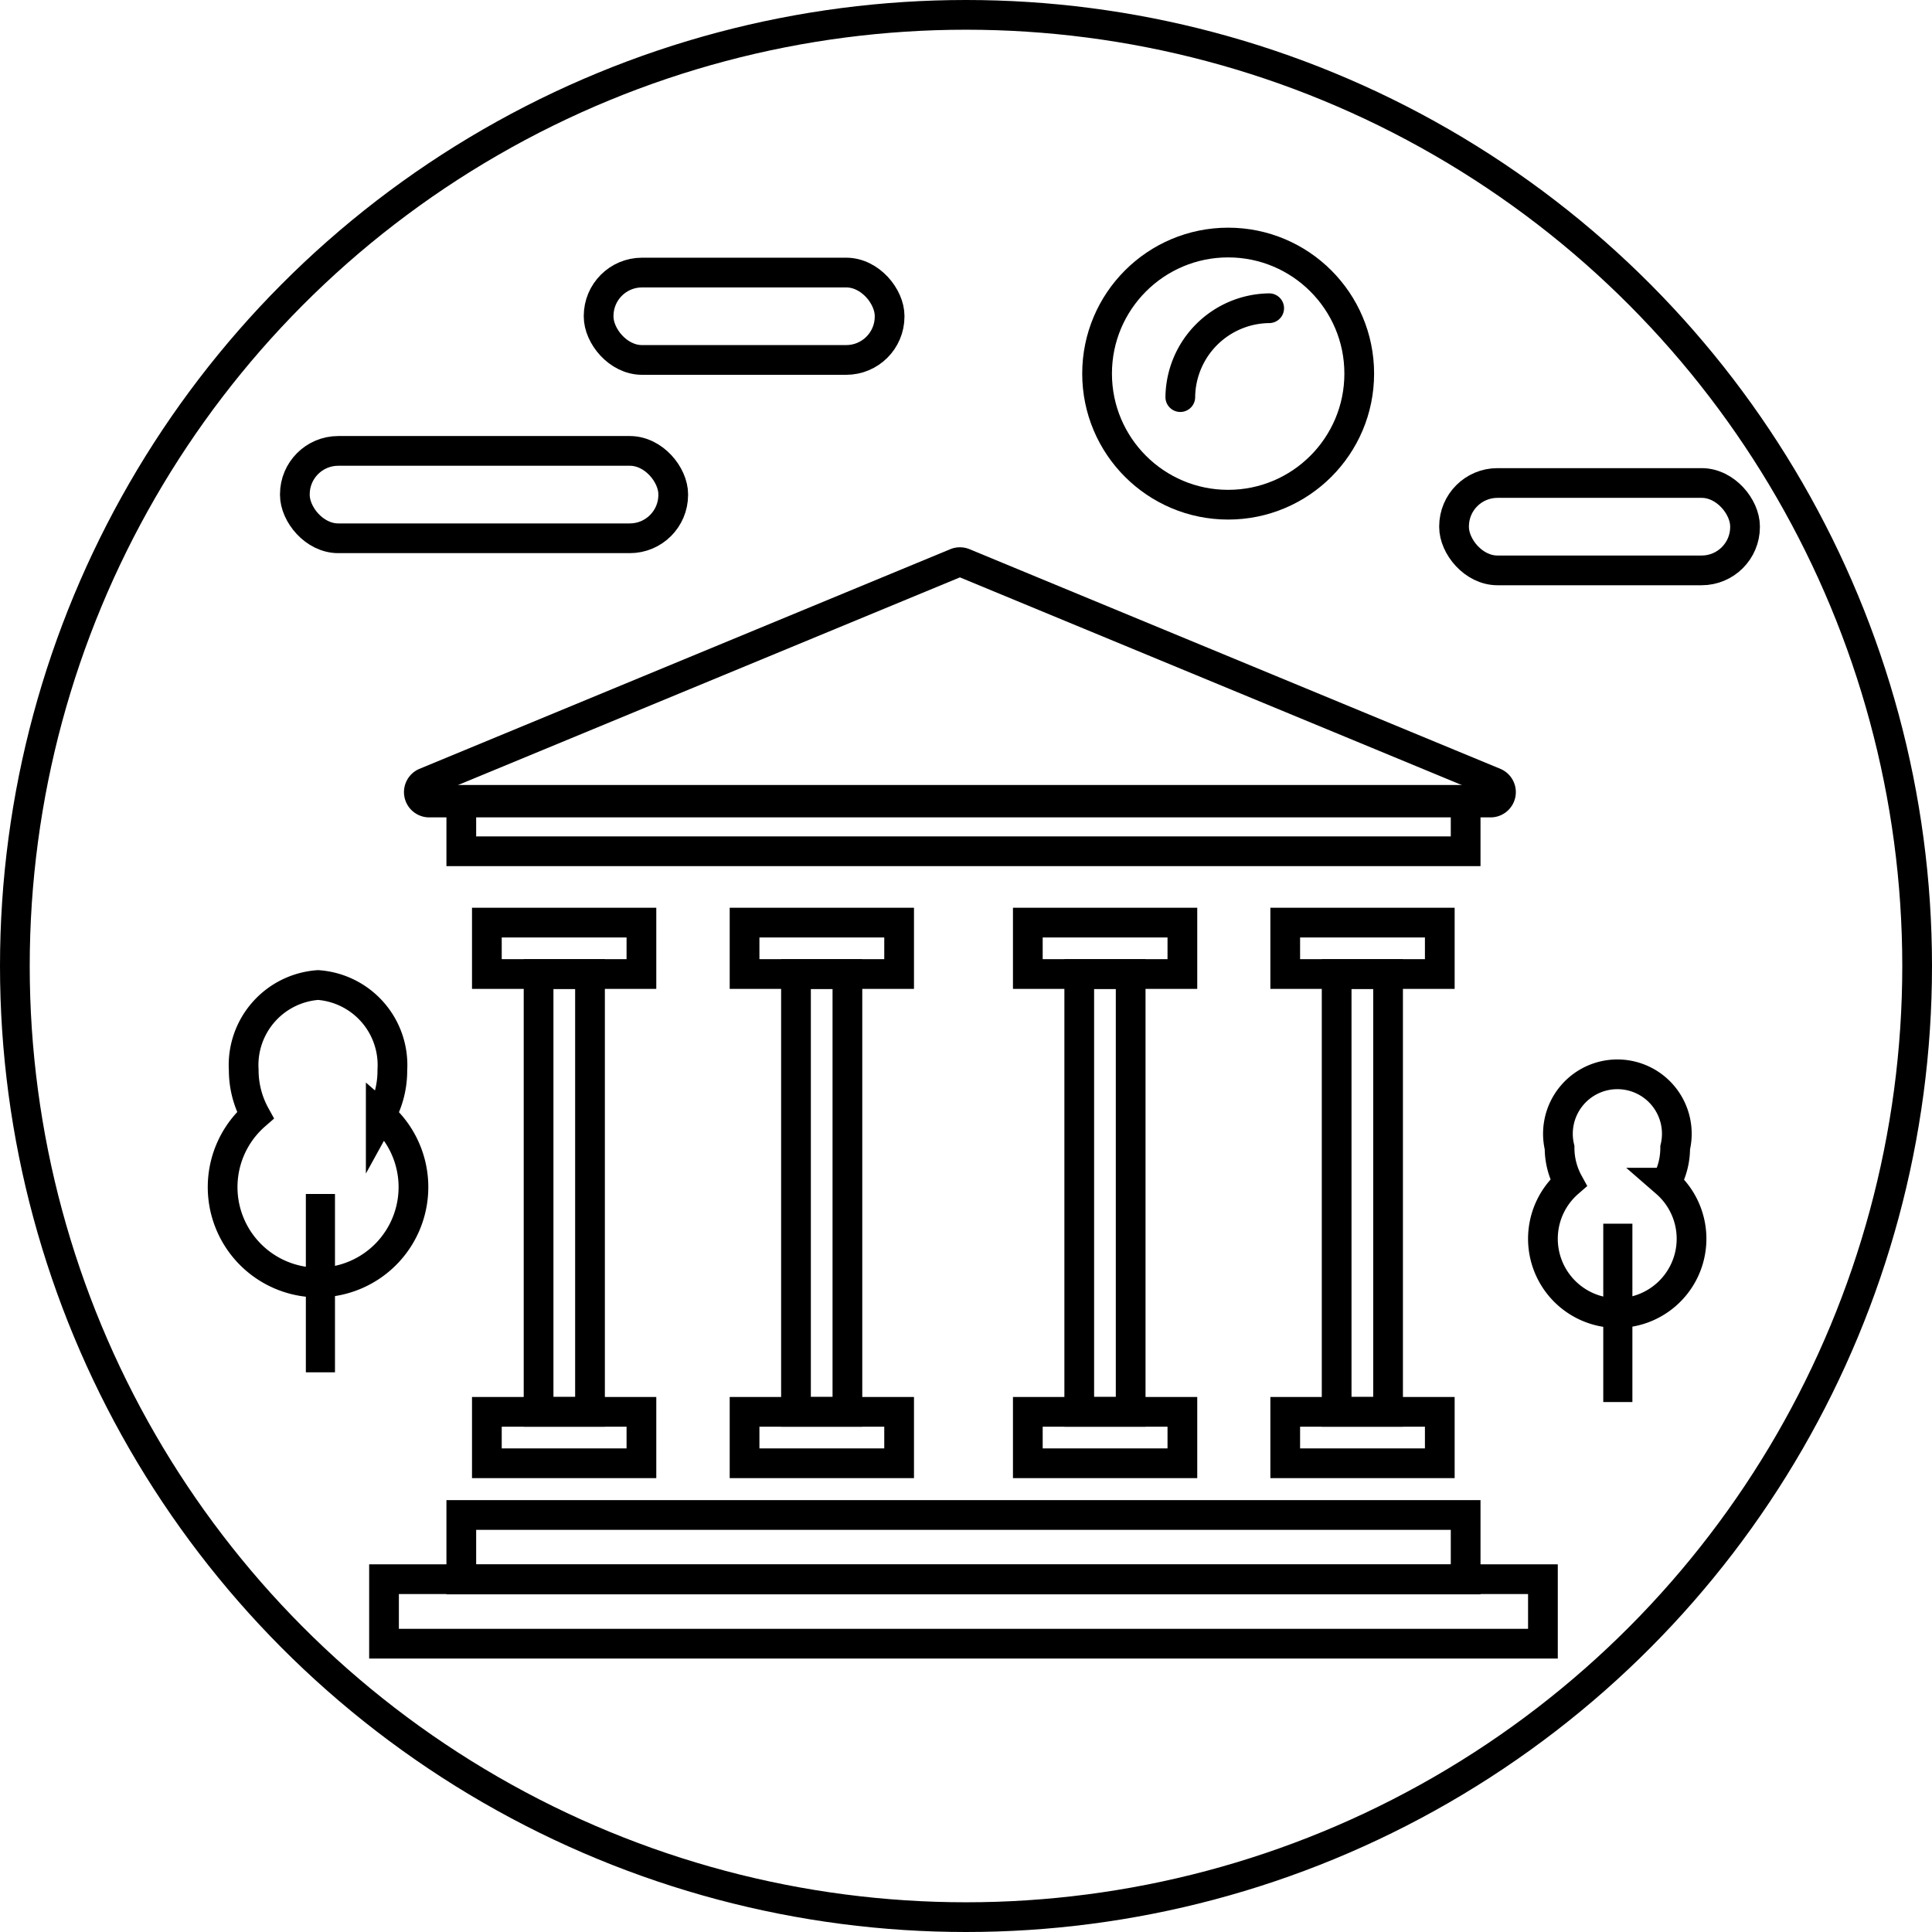<svg xmlns="http://www.w3.org/2000/svg" viewBox="0 0 65 65"><defs><style>.cls-1{fill:none;stroke:#000;stroke-miterlimit:10;}</style></defs><title>Asset 7</title><g id="Layer_2" data-name="Layer 2"><g id="Слой_1" data-name="Слой 1"><rect class="cls-1" x="48.92" y="16.25" width="9.79" height="2.94" rx="1.46" ry="1.46"/><rect class="cls-1" x="20.14" y="9.17" width="9.79" height="2.94" rx="1.46" ry="1.46"/><rect class="cls-1" x="9.92" y="15.17" width="12.73" height="2.94" rx="1.46" ry="1.46"/><circle class="cls-1" cx="41.32" cy="12.57" r="4.41"/><path d="M40.21,13.36a2.52,2.52,0,0,1,2.49-2.49.5.5,0,0,0,0-1,3.53,3.53,0,0,0-3.49,3.49.5.5,0,0,0,1,0Z"/><path class="cls-1" d="M56.06,39.79a2.44,2.44,0,0,0,.3-1.18,2,2,0,1,0-3.89,0,2.44,2.44,0,0,0,.3,1.18,2.5,2.5,0,1,0,3.28,0Z"/><rect x="53.94" y="41.17" width="0.98" height="6"/><rect x="10.29" y="40.17" width="0.98" height="6"/><path class="cls-1" d="M12.81,37.54A3.14,3.14,0,0,0,13.2,36a2.7,2.7,0,0,0-2.5-2.86A2.7,2.7,0,0,0,8.2,36a3.14,3.14,0,0,0,.39,1.52,3.21,3.21,0,1,0,4.22,0Z"/><circle class="cls-1" cx="32.5" cy="32.5" r="32"/><path class="cls-1" d="M32.16,18.94,14.3,26.33a.35.35,0,0,0,.13.67H50.16a.35.35,0,0,0,.13-.67L32.43,18.94A.35.35,0,0,0,32.16,18.94Z"/><rect class="cls-1" x="15.52" y="26.91" width="33.79" height="1.73"/><rect class="cls-1" x="15.52" y="50.97" width="33.79" height="2.17"/><rect class="cls-1" x="12.92" y="53.13" width="38.99" height="2.17"/><rect class="cls-1" x="18.12" y="32.77" width="1.73" height="14.73"/><rect class="cls-1" x="16.38" y="31.04" width="5.2" height="1.73"/><rect class="cls-1" x="16.38" y="47.5" width="5.2" height="1.73"/><rect class="cls-1" x="44.97" y="32.77" width="1.73" height="14.73"/><rect class="cls-1" x="43.24" y="31.04" width="5.2" height="1.73"/><rect class="cls-1" x="43.24" y="47.5" width="5.2" height="1.73"/><rect class="cls-1" x="36.31" y="32.77" width="1.73" height="14.73"/><rect class="cls-1" x="34.58" y="31.04" width="5.2" height="1.73"/><rect class="cls-1" x="34.58" y="47.5" width="5.2" height="1.73"/><rect class="cls-1" x="26.78" y="32.77" width="1.73" height="14.73"/><rect class="cls-1" x="25.05" y="31.04" width="5.2" height="1.73"/><rect class="cls-1" x="25.05" y="47.5" width="5.2" height="1.73"/></g></g></svg>